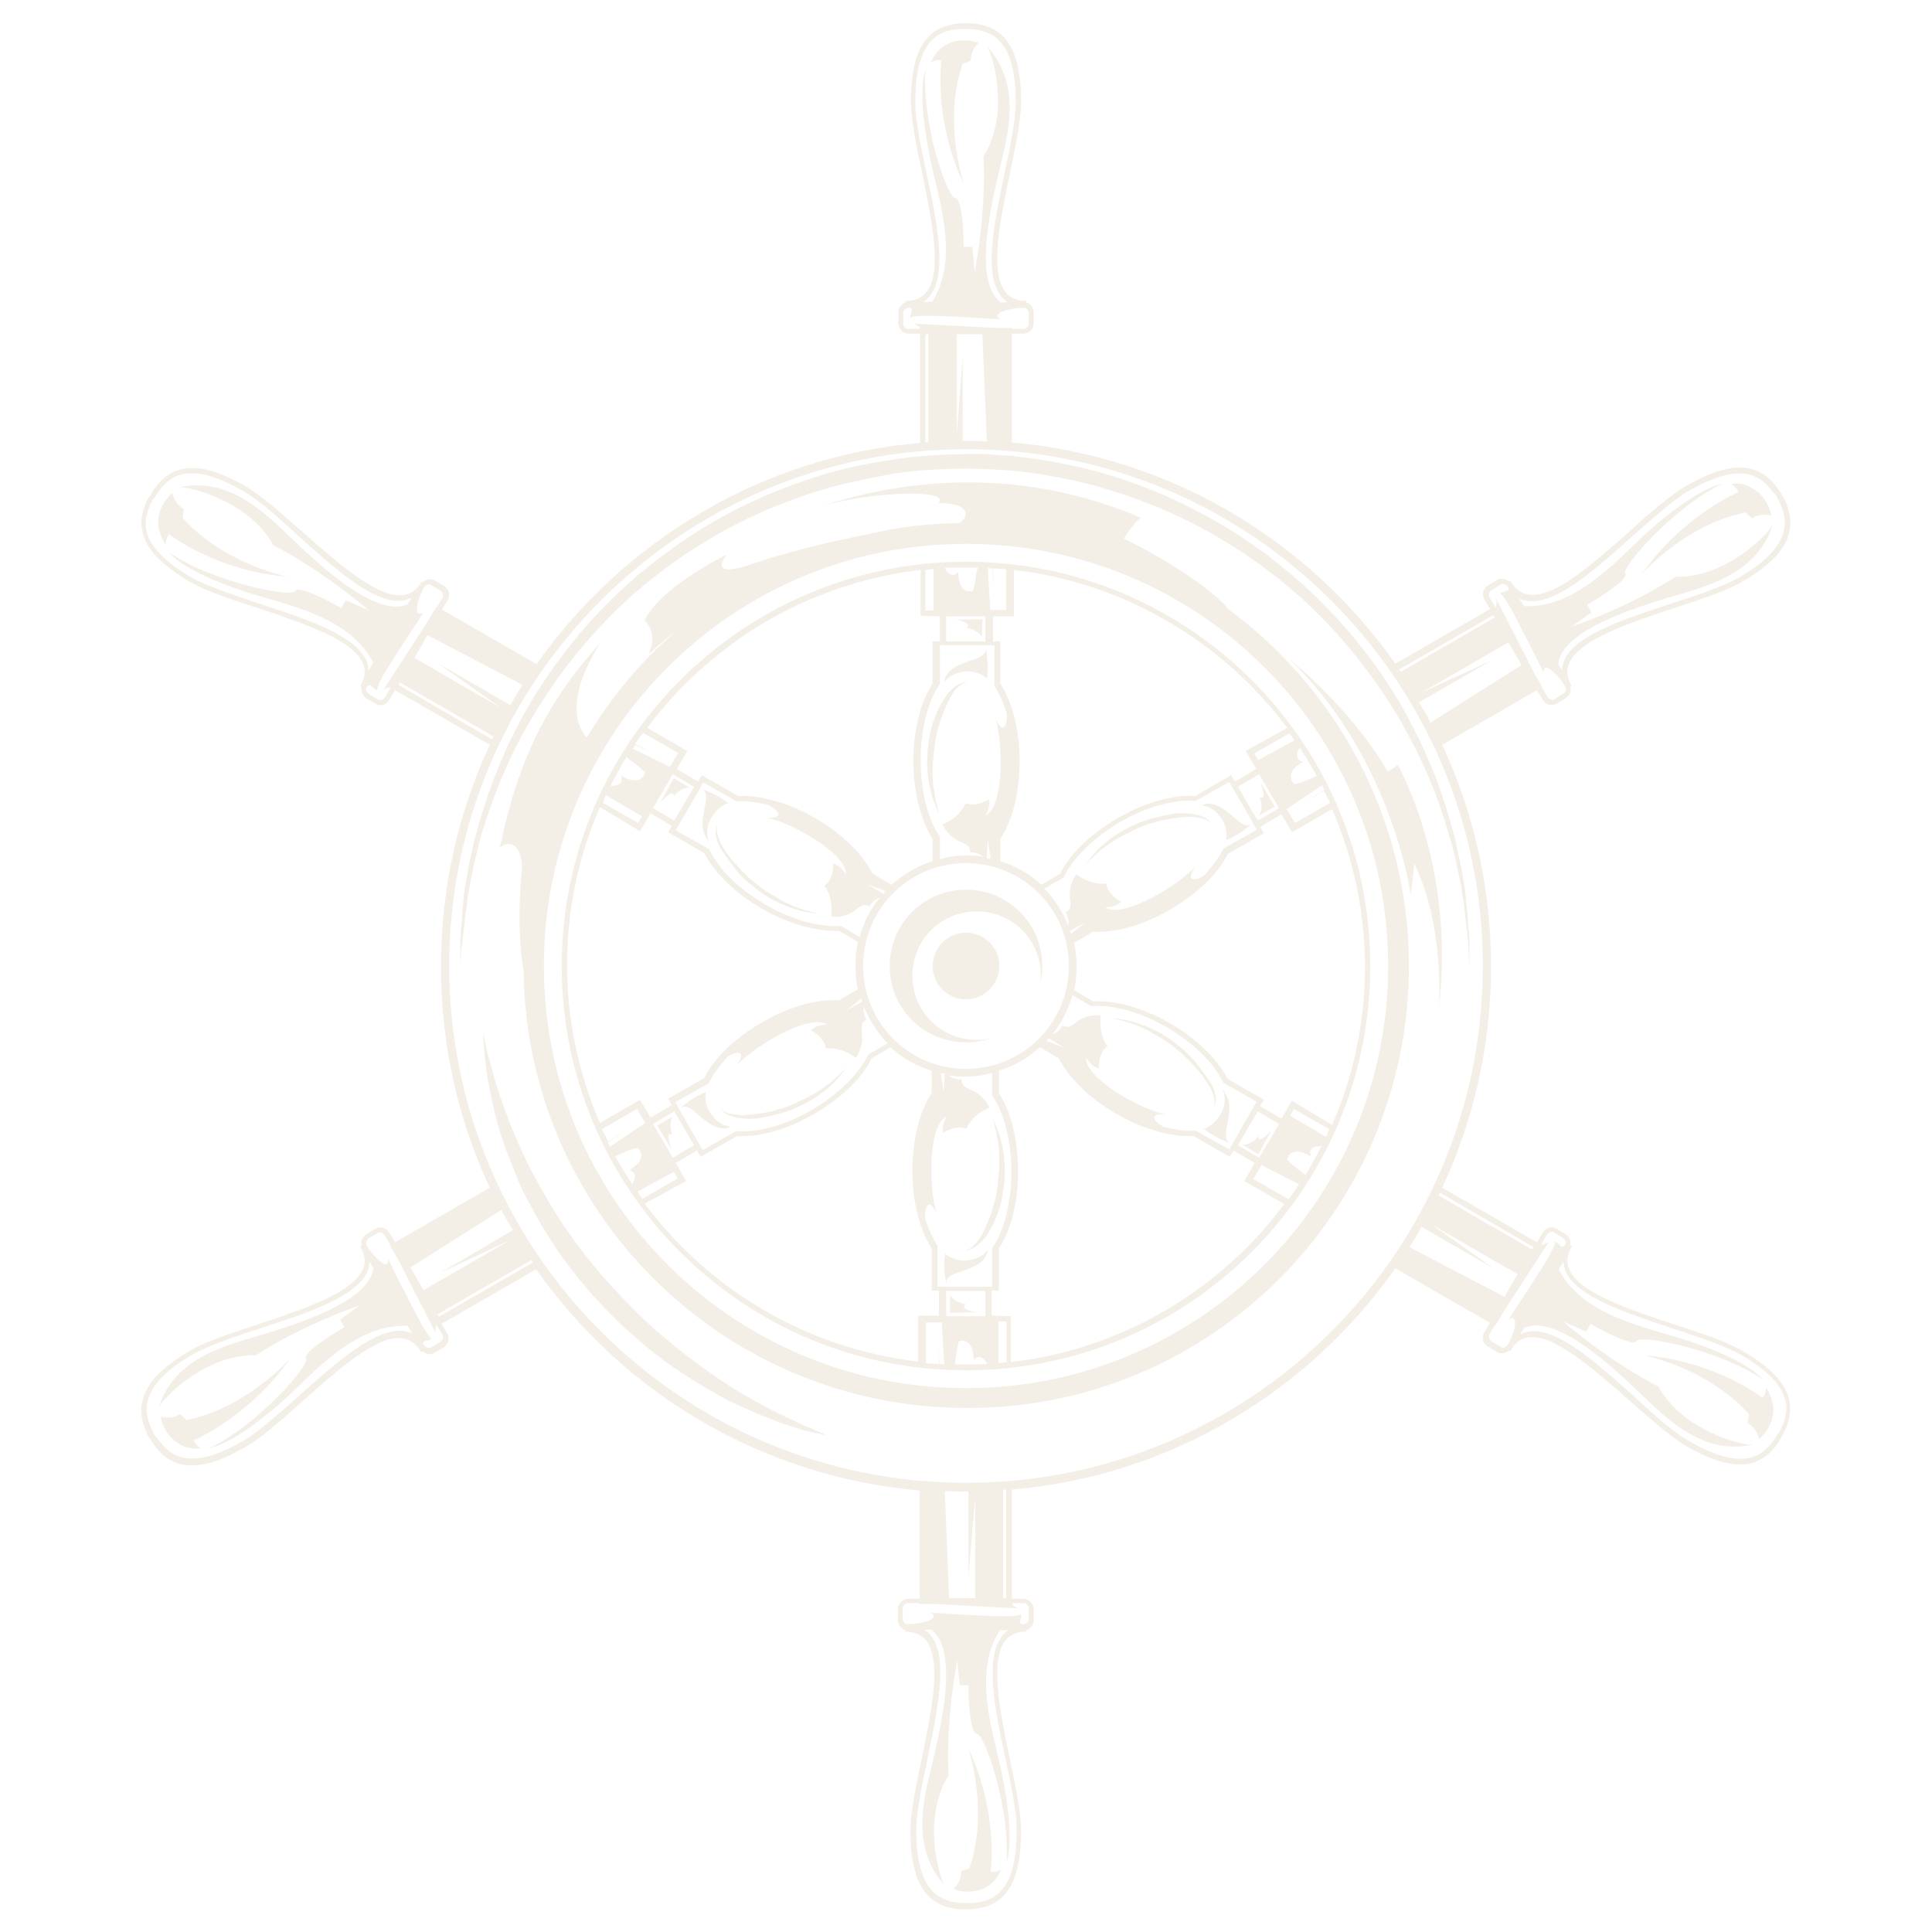 <?xml version="1.0" encoding="utf-8"?>
<!-- Generator: Adobe Illustrator 25.0.0, SVG Export Plug-In . SVG Version: 6.00 Build 0)  -->
<svg version="1.1" id="Layer_1" xmlns="http://www.w3.org/2000/svg" xmlns:xlink="http://www.w3.org/1999/xlink" x="0px" y="0px"
	 viewBox="0 0 400 400" style="enable-background:new 0 0 400 400;" xml:space="preserve">
<style type="text/css">
	.st0{opacity:0.1;}
	.st1{fill:#895003;}
</style>
<g class="st0">
	<g>
		<path class="st1" d="M192.7,12.9c0,0,1.2-0.7,2.2-0.4c0,0-1.7,12.4,4.7,25.7c0,0-0.2-0.4-0.4-1.3c-1-3.6-3.3-14,0.1-23.7l1.7-0.6
			c0,0-0.2-2,1.6-3.7c-1.1-0.5-4.7-1.2-7.4,0.8C194.2,10.4,193.4,11.4,192.7,12.9z"/>
		<path class="st1" d="M200,130c1.1,0,3.3,1.1,3.3,2.2l0.1-4l-5.8,0.1C197.6,128.1,201.8,129,200,130z"/>
		<path class="st1" d="M195.5,141.2c0.3-0.3,0.6-0.7,0.9-0.9c1.3-1,2.8-1.3,4.2-1.3c1.6,0.1,3,0.8,3.7,1.4c0.6-2.6-0.2-6-0.2-6
			c0,2.7-6.4,2-8.3,5.7c0,0.1-0.1,0.2-0.1,0.3C195.6,140.6,195.6,140.8,195.5,141.2z"/>
		<path class="st1" d="M196,143.9c-0.8,1.2-1.7,2.6-2.3,4.3c-0.7,1.7-1.2,3.5-1.4,5.3c-0.3,1.8-0.4,3.8-0.3,5.5
			c0.1,1.8,0.3,3.4,0.7,4.8c0.3,1.3,0.8,2.5,1.1,3.3c0.2,0.3,0.3,0.6,0.3,0.8c0,0,0,0.1,0.1,0.1c0.1,0.2,0.2,0.3,0.2,0.3
			s-0.2-0.4-0.3-1.3c-0.3-0.8-0.5-1.9-0.7-3.3c-0.3-1.3-0.3-2.9-0.3-4.7c0-0.8,0.1-1.8,0.2-2.7c0.1-0.9,0.2-1.8,0.3-2.7
			c0.2-0.9,0.3-1.8,0.6-2.7c0.3-0.8,0.4-1.8,0.8-2.5c0.6-1.6,1.2-3.1,1.9-4.3s1.5-2,2.2-2.4c0.3-0.3,0.6-0.3,0.8-0.4
			c0.2-0.1,0.3-0.1,0.3-0.1s-0.1,0-0.3,0s-0.6,0.1-0.9,0.3l0,0C197.7,141.9,196.8,142.8,196,143.9z"/>
		<path class="st1" d="M35,110.6c0,0,9.9,7.7,24.6,8.8c0,0-0.5-0.1-1.3-0.3c-3.6-0.9-13.7-4.2-20.5-11.9l0.3-1.8
			c0,0-1.8-0.8-2.4-3.3c-1,0.7-3.3,3.4-2.9,6.9c0.2,1.2,0.6,2.4,1.5,3.8C34.3,112.8,34.3,111.4,35,110.6z"/>
		<path class="st1" d="M142.9,163.2l-3.4-2.1l-2.8,5.1c0,0,2.8-3.3,2.8-1.3C139.9,164,141.9,162.7,142.9,163.2z"/>
		<path class="st1" d="M146.8,174.4c-0.2-0.4-0.3-0.8-0.3-1.3c-0.3-1.6,0.3-3.1,1.1-4.3c0.9-1.3,2.2-2.3,3.1-2.5
			c-1.9-1.8-5.3-2.9-5.3-2.9c2.3,1.3-1.4,6.5,0.8,10c0.1,0.1,0.1,0.2,0.2,0.2C146.4,174,146.6,174.3,146.8,174.4z"/>
		<path class="st1" d="M151.9,179.5c1.1,1.4,2.4,2.8,3.9,3.9c1.4,1.2,3,2.3,4.6,3.1c1.6,0.8,3.1,1.4,4.4,1.8
			c1.3,0.4,2.5,0.6,3.3,0.7c0.3,0.1,0.7,0.1,0.8,0.1h0.1c0.3,0,0.3,0,0.3,0s-0.4-0.1-1.3-0.3c-0.8-0.2-1.9-0.5-3.2-1
			c-1.3-0.5-2.8-1.2-4.2-2.1c-0.8-0.4-1.5-0.9-2.3-1.4c-0.8-0.5-1.5-1.1-2.2-1.7c-0.8-0.6-1.4-1.2-2-1.8c-0.7-0.7-1.3-1.3-1.8-1.9
			c-1.2-1.3-2.1-2.6-2.8-3.8c-0.7-1.2-1-2.3-1.1-3.1c0-0.4,0-0.8,0.1-0.9c0.1-0.3,0.1-0.3,0.1-0.3s-0.1,0.1-0.2,0.3
			c-0.1,0.2-0.2,0.5-0.2,0.9c0,0,0,0,0,0.1c-0.1,0.8,0.2,2,0.8,3.3C149.9,176.7,150.9,178.1,151.9,179.5z"/>
		<path class="st1" d="M41.6,299.9c0,0-1.2-0.7-1.5-1.7c0,0,11.5-4.8,20-17c0,0-0.3,0.3-0.9,1c-2.6,2.6-10.4,9.8-20.6,11.8l-1.3-1.2
			c0,0-1.7,1.2-4,0.5c0.1,1.3,1.3,4.6,4.5,6C38.7,299.8,40,300,41.6,299.9z"/>
		<path class="st1" d="M139,238c0,0-1.5-4.2,0.3-3c-0.6-0.9-0.8-3.3,0.3-4l-3.5,2L139,238z"/>
		<path class="st1" d="M151.3,233.3c-0.4-0.1-0.8-0.2-1.3-0.3c-1.5-0.6-2.5-1.8-3.2-3c-0.8-1.4-0.9-3-0.6-3.9
			c-2.5,0.8-5.2,3.2-5.2,3.2c2.3-1.3,4.9,4.5,9.1,4.3c0.1,0,0.2,0,0.3,0C150.7,233.4,151,233.4,151.3,233.3z"/>
		<path class="st1" d="M158.2,231.3c1.8-0.3,3.6-0.8,5.3-1.4c1.8-0.7,3.4-1.5,4.9-2.4c1.5-0.9,2.8-2,3.8-2.9c1-1,1.8-1.9,2.3-2.6
			c0.3-0.3,0.3-0.5,0.5-0.7c0,0,0-0.1,0.1-0.1c0.1-0.2,0.2-0.3,0.2-0.3s-0.3,0.3-0.8,0.9c-0.6,0.6-1.4,1.3-2.5,2.3
			c-1.1,0.8-2.4,1.8-3.9,2.6c-0.8,0.4-1.5,0.8-2.3,1.2c-0.8,0.4-1.7,0.8-2.5,1.1s-1.8,0.6-2.6,0.8c-0.8,0.3-1.8,0.5-2.6,0.6
			c-1.7,0.3-3.3,0.5-4.6,0.5c-1.3-0.1-2.5-0.3-3.2-0.6c-0.3-0.2-0.6-0.3-0.8-0.5c-0.2-0.2-0.3-0.3-0.3-0.3s0.1,0.1,0.2,0.3
			c0.2,0.2,0.3,0.4,0.8,0.7l0,0c0.7,0.5,1.8,0.9,3.3,1C154.8,231.7,156.5,231.7,158.2,231.3z"/>
		<path class="st1" d="M207.3,387.1c0,0-1.2,0.7-2.2,0.4c0,0,1.7-12.4-4.7-25.7c0,0,0.2,0.4,0.4,1.3c1,3.6,3.3,14-0.1,23.7l-1.7,0.6
			c0,0,0.2,2-1.6,3.7c1.1,0.5,4.7,1.2,7.4-0.8C205.8,389.6,206.6,388.6,207.3,387.1z"/>
		<path class="st1" d="M200,270c-1.1,0-3.3-1.1-3.3-2.2v4l5.8-0.1C202.4,271.9,198.2,271,200,270z"/>
		<path class="st1" d="M204.5,258.8c-0.3,0.3-0.6,0.7-0.9,0.9c-1.3,1-2.8,1.3-4.2,1.3c-1.6-0.1-3-0.8-3.7-1.4c-0.6,2.6,0.2,6,0.2,6
			c0-2.7,6.4-2,8.3-5.7c0-0.1,0.1-0.2,0.1-0.3C204.3,259.4,204.4,259.2,204.5,258.8z"/>
		<path class="st1" d="M204,256.2c0.8-1.2,1.7-2.6,2.3-4.3c0.7-1.7,1.2-3.5,1.4-5.3c0.3-1.8,0.4-3.8,0.3-5.5
			c-0.1-1.8-0.3-3.4-0.7-4.8c-0.3-1.3-0.8-2.5-1.1-3.3c-0.2-0.3-0.3-0.6-0.3-0.8c0,0,0-0.1-0.1-0.1c-0.1-0.2-0.2-0.3-0.2-0.3
			s0.2,0.4,0.3,1.3c0.3,0.8,0.5,1.9,0.7,3.3c0.3,1.3,0.3,2.9,0.3,4.7c0,0.8-0.1,1.8-0.2,2.7s-0.2,1.8-0.3,2.7
			c-0.2,0.9-0.3,1.8-0.6,2.7c-0.3,0.8-0.4,1.8-0.8,2.5c-0.6,1.6-1.2,3.1-1.9,4.3c-0.8,1.2-1.5,2-2.2,2.4c-0.3,0.3-0.6,0.3-0.8,0.4
			c-0.2,0.1-0.3,0.1-0.3,0.1s0.1,0,0.3,0c0.3,0,0.6-0.1,0.9-0.3l0,0C202.2,258.1,203.2,257.2,204,256.2z"/>
		<path class="st1" d="M360.6,279.6c-3.3-1.9-8.5-3.6-14-5.4c-9.4-3.1-19.9-6.6-21.8-11.6c-0.6-1.4-0.3-2.9,0.6-4.6l-0.3-0.2
			c0.2-0.9-0.2-1.8-1-2.3l-1.8-1.1c-1-0.6-2.3-0.3-2.9,0.8l-1.2,2l-19.6-11.3c6.5-14,10.1-29.4,10.1-45.8s-3.6-31.9-10.1-45.9
			l19.6-11.3l1.2,2c0.6,1,1.9,1.4,2.9,0.8l1.8-1.1c0.8-0.5,1.3-1.4,1-2.3l0.3-0.2c-0.9-1.7-1.2-3.2-0.6-4.6
			c1.9-5,12.5-8.5,21.8-11.6c5.5-1.8,10.7-3.5,14-5.4c9.4-5.4,12-10.8,8.7-17.4l0,0l-0.4-0.7l-0.1-0.1l-0.3-0.5l0,0
			c-4-6.3-10-6.6-19.4-1.2c-3.3,1.9-7.4,5.5-11.7,9.4c-7.4,6.5-15.6,14-21,13.1c-1.5-0.3-2.8-1.2-3.7-2.8l-0.3,0.1
			c-0.7-0.6-1.7-0.8-2.5-0.3l-1.8,1.1c-1,0.6-1.4,1.9-0.8,2.9l1.2,2l-19.6,11.3c-18-25.5-46.5-42.9-79.4-45.8V69.1h2.3
			c1.2,0,2.2-1,2.2-2.2v-2.2c0-1-0.7-1.8-1.5-2.1v-0.3c-1.9,0-3.3-0.6-4.3-1.8c-3.4-4.2-1.1-15,0.9-24.7c1.2-5.7,2.3-10.9,2.3-14.8
			c0-10.8-3.3-15.9-10.7-16.2l0,0h-0.8h-0.1h-0.6l0,0c-7.4,0.4-10.6,5.4-10.6,16.2c0,3.8,1.1,9.2,2.3,14.8c2,9.6,4.3,20.6,0.9,24.7
			c-1,1.2-2.4,1.8-4.3,1.8v0.3c-0.9,0.3-1.5,1.1-1.5,2.1v2.2c0,1.2,1,2.2,2.2,2.2h2.3v22.6c-32.8,2.8-61.4,20.3-79.4,45.8
			l-19.6-11.3l1.2-2c0.6-1,0.3-2.3-0.8-2.9l-1.8-1.1c-0.8-0.5-1.8-0.3-2.5,0.3l-0.3-0.1c-0.9,1.7-2.2,2.6-3.7,2.8
			c-5.3,0.8-13.6-6.6-21-13.1c-4.3-3.8-8.4-7.4-11.7-9.4c-9.4-5.4-15.4-5.1-19.4,1.2l0,0l-0.3,0.7l-0.1,0.1l-0.4,0.4l0,0
			c-3.4,6.6-0.7,11.9,8.7,17.4c3.3,1.9,8.5,3.6,14,5.4c9.4,3.1,19.9,6.6,21.8,11.6c0.6,1.4,0.3,2.9-0.6,4.6l0.3,0.2
			c-0.2,0.9,0.2,1.8,1,2.3l1.8,1.1c1,0.6,2.3,0.3,2.9-0.8l1.2-2l19.6,11.3c-6.5,14-10.1,29.5-10.1,45.9s3.6,31.9,10.1,45.8
			l-19.6,11.3l-1.2-2c-0.6-1-1.9-1.4-2.9-0.8l-1.8,1.1c-0.8,0.5-1.3,1.4-1,2.3l-0.3,0.2c0.9,1.7,1.2,3.2,0.6,4.6
			c-1.9,5-12.5,8.5-21.8,11.6c-5.5,1.8-10.7,3.5-14,5.4c-9.4,5.5-12.1,10.9-8.8,17.5l0,0l0.4,0.7l0.1,0.1l0.3,0.5l0,0
			c4,6.3,10,6.6,19.4,1.2c3.3-1.9,7.4-5.5,11.7-9.4c7.4-6.5,15.6-14,21-13.1c1.5,0.3,2.8,1.2,3.7,2.8l0.3-0.1
			c0.7,0.6,1.7,0.8,2.5,0.3l1.8-1.1c1-0.6,1.4-1.9,0.8-2.9l-1.2-2l19.6-11.3c18,25.5,46.5,42.9,79.4,45.8V331h-2.3
			c-1.2,0-2.2,1-2.2,2.2v2.2c0,1,0.7,1.8,1.5,2.1v0.3c1.9,0,3.3,0.6,4.3,1.8c3.4,4.2,1.1,15-0.9,24.7c-1.2,5.7-2.3,10.9-2.3,14.8
			c0,10.8,3.3,15.9,10.7,16.2l0,0h0.8h0.1h0.6l0,0c7.4-0.3,10.7-5.3,10.7-16.2c0-3.8-1.1-9.2-2.3-14.8c-2-9.6-4.3-20.6-0.9-24.7
			c1-1.2,2.4-1.8,4.3-1.8v-0.3c0.9-0.3,1.5-1.1,1.5-2.1v-2.2c0-1.2-1-2.2-2.2-2.2h-2.3v-22.6c32.8-2.8,61.4-20.3,79.4-45.8
			l19.6,11.3l-1.2,2c-0.6,1-0.3,2.3,0.8,2.9l1.8,1.1c0.8,0.5,1.8,0.3,2.5-0.3l0.3,0.1c0.9-1.7,2.2-2.6,3.7-2.8
			c5.3-0.8,13.6,6.6,21,13.1c4.3,3.8,8.4,7.4,11.7,9.4c9.4,5.4,15.4,5.1,19.4-1.2l0,0l0.3-0.7l0.1-0.1l0.3-0.5l0,0
			C372.6,290.3,370,285,360.6,279.6z M294.3,254l15.1,8.7l-13.2-9.3l18,10.4l-1.8,3.1l-0.9,1.6l-19.7-10.3c0.3-0.5,0.6-0.9,0.9-1.4
			c0.1-0.2,0.2-0.3,0.3-0.5c0.2-0.3,0.3-0.6,0.5-0.8C293.8,254.9,294.1,254.4,294.3,254z M317.5,258.2l-0.3,0.5l-19.4-11.2
			c0.1-0.2,0.2-0.3,0.3-0.6L317.5,258.2z M309.1,127.4l0.3,0.5l-19.4,11.2c-0.1-0.2-0.3-0.3-0.3-0.5L309.1,127.4z M294.3,143.4
			l18-10.4l1.8,3.1l0.9,1.6l-18.8,11.9c-0.3-0.5-0.5-1-0.8-1.5c-0.1-0.2-0.2-0.3-0.3-0.5c-0.2-0.3-0.3-0.6-0.5-0.8
			c-0.3-0.5-0.5-0.9-0.8-1.4l15.1-8.7L294.3,143.4z M367.9,102.9l0.1,0.2c0.9,1.8,1.7,3.6,1.5,5.7c-0.3,3.2-2.6,6.8-9.5,10.8
			c-3.3,1.8-8.4,3.6-13.8,5.3c-3.9,1.3-7.9,2.6-11.4,4c-5.5,2.3-9.9,4.8-11.1,8.2c-0.2,0.5-0.3,1.1-0.3,1.6v0.1l-0.8-1.3
			c0.8-7.3,17.1-12,23.6-14c6.6-2,17.3-4.4,20.7-14.5c0-0.1,0.1-0.3,0.1-0.3c-0.1,0.1-0.2,0.3-0.3,0.5c-1.8,2.5-10.1,10.5-19.8,10.2
			c0,0-8.1,5.6-21.6,10.4l4.2-3c0,0-0.6-1-0.9-1.6c0,0,8.9-5.1,7.9-6.5c-0.7-1.4,10-13.7,20-18.5c-4.1,0.8-11.2,5.8-18.3,12.7
			c-6.9,6.7-13.8,12.9-22.7,12.6l-0.8-1.3l-0.2-0.3c0.5,0.3,1.1,0.4,1.7,0.5c5.8,0.9,14-6.4,21.8-13.4c4.3-3.8,8.3-7.4,11.5-9.3
			c10.7-6.2,15-3.5,17.7,0.4C367.6,102.3,367.8,102.6,367.9,102.9L367.9,102.9z M314.7,129.6c2.3,4.3,4.6,9.1,4.9,9.7v-0.1
			c-0.1-2,1.9-0.6,3.7,1.8c0.3,0.3,0.5,0.7,0.7,1.1c0.1,0.2,0.1,0.3,0.2,0.5c0,0.4-0.2,0.8-0.5,1l-1.8,1.1c-0.5,0.3-1.2,0.1-1.5-0.4
			l-1.2-2l0.1-0.1l-1.7-2.9l-7.9-15.5c0.3,0.6,0.1,1.4,0,1.8l0,0l-0.1,0.1l-1.2-2c-0.3-0.5-0.1-1.2,0.4-1.5l1.8-1.1
			c0.4-0.3,0.8-0.2,1.3,0.1c0.1,0.1,0.3,0.2,0.3,0.3l0.1,0.1c0.3,1.1-1,0.6-1.7,1.3C311.2,123.1,313,126.1,314.7,129.6z M191.6,69.2
			h0.6v22.4c-0.2,0-0.4,0-0.6,0V69.2z M198.1,90V69.2h3.5h1.8l0.9,22.2c-0.6,0-1.2-0.1-1.7-0.1c-0.2,0-0.4,0-0.6,0c-0.3,0-0.7,0-1,0
			c-0.4,0-0.8,0-1.2,0c-0.2,0-0.3,0-0.5,0V73.9L198.1,90z M199.8,6L199.8,6h0.3c2,0,3.9,0.3,5.7,1.5c2.6,1.8,4.5,5.6,4.5,13.6
			c0,3.8-1.1,9-2.3,14.6c-0.8,4-1.7,8.1-2.2,11.9c-0.8,5.8-0.8,10.9,1.5,13.8c0.3,0.4,0.8,0.8,1.2,1.1c0,0,0,0,0.1,0.1h-1.4
			c-5.9-4.3-1.8-20.8-0.3-27.4c1.6-6.7,4.8-17.1-2.2-25.2c-0.1-0.1-0.2-0.2-0.3-0.3c0.1,0.1,0.2,0.3,0.3,0.5
			c1.3,2.8,4.1,14-1.1,22.2c0,0,0.8,9.9-1.8,23.9l-0.5-5.2c0,0-1.2,0-1.8,0c0,0,0-10.2-1.8-10.1c-1.6-0.2-6.9-15.5-6.1-26.6
			c-1.3,4-0.5,12.6,1.8,22.1c2.3,9.4,4.3,18.4-0.4,26h-1.5h-0.3c0.5-0.3,0.9-0.7,1.3-1.2c3.7-4.6,1.5-15.3-0.7-25.6
			c-1.2-5.6-2.3-10.9-2.3-14.6c0-12.4,4.5-14.8,9.2-15.1C199.2,6,199.5,6,199.8,6z M188.5,65.8c0.5-0.5,4-0.5,7.9-0.3
			c4.8,0.2,10.2,0.6,10.9,0.6h-0.1c-1.8-0.9,0.4-2,3.4-2.3c0.4,0,0.8-0.1,1.3-0.1c0.2,0,0.3,0.1,0.5,0.1c0.3,0.2,0.6,0.6,0.6,1V67
			c0,0.6-0.5,1.1-1.1,1.1h-2.3v-0.2h-3.3L189,67c0.7,0.1,1.3,0.7,1.5,0.9h-0.1v0.2h-2.3c-0.6,0-1.1-0.5-1.1-1.1v-2.2
			c0-0.4,0.3-0.8,0.7-1c0.2-0.1,0.3-0.1,0.4-0.1h0.2C189.4,63.9,188.3,64.9,188.5,65.8z M105.7,146l-15.1-8.7l13.2,9.3l-18-10.4
			l1.8-3.1l0.9-1.6l19.7,10.3c-0.3,0.5-0.6,0.9-0.9,1.4c-0.1,0.2-0.2,0.3-0.3,0.5c-0.2,0.3-0.3,0.6-0.5,0.8
			C106.2,145.1,105.9,145.6,105.7,146z M82.5,141.8l0.3-0.5l19.4,11.2c-0.1,0.2-0.2,0.3-0.3,0.6L82.5,141.8z M87.3,122.6
			c0.2-0.3,0.3-0.8,0.6-1.1c0.1-0.2,0.3-0.3,0.3-0.3c0.3-0.3,0.8-0.3,1.2,0l1.8,1.1c0.5,0.3,0.7,1,0.4,1.5l-1.2,2l-0.1-0.1l-1.7,2.9
			l-9.4,14.5c0.4-0.5,1.2-0.8,1.6-0.8l0,0l0.1,0.1l-1.2,2c-0.3,0.5-1,0.8-1.5,0.4l-1.8-1.1c-0.4-0.3-0.6-0.7-0.6-1.1
			c0-0.2,0.1-0.3,0.2-0.4l0.1-0.1c0.8-0.8,1,0.6,2,0.8c-0.2-0.7,1.5-3.7,3.6-6.9c2.6-4.1,5.6-8.5,5.9-9.1h-0.1
			C85.9,127.8,86,125.4,87.3,122.6z M32,103.1l0.1-0.2c1-1.7,2.3-3.3,4.1-4.2c2.8-1.3,7.1-1.1,14,2.9c3.3,1.8,7.3,5.4,11.5,9.3
			c3.1,2.8,6.2,5.5,9.2,7.9c4.7,3.6,9.1,6.1,12.6,5.5c0.6-0.1,1.1-0.3,1.6-0.5h0.1l-0.8,1.3c-6.7,3-19-8.8-23.9-13.5
			c-5-4.7-12.5-12.8-22.9-10.8c-0.1,0-0.3,0-0.3,0.1c0.2,0,0.3,0,0.6,0c3,0.3,14.1,3.5,18.7,12c0,0,8.9,4.3,19.8,13.5l-4.8-2.1
			c0,0-0.6,1-0.9,1.6c0,0-8.9-5.1-9.6-3.5c-0.9,1.3-16.9-1.8-26.1-8c2.8,3.2,10.7,6.8,20.1,9.4c9.3,2.7,18,5.5,22.2,13.4l-0.8,1.3
			l-0.2,0.3c0-0.6-0.2-1.1-0.3-1.7c-2.1-5.5-12.5-8.9-22.5-12.2c-5.4-1.8-10.5-3.5-13.8-5.3c-10.7-6.2-10.5-11.3-8.4-15.5
			c0.2-0.3,0.3-0.6,0.4-0.8L32,103.1z M90.9,272.6l-0.3-0.5l19.4-11.2c0.1,0.2,0.3,0.3,0.3,0.5L90.9,272.6z M105.7,256.7l-18,10.4
			l-1.8-3.1l-0.9-1.6l18.8-11.9c0.3,0.5,0.5,1,0.8,1.5c0.1,0.2,0.2,0.3,0.3,0.5c0.2,0.3,0.3,0.6,0.5,0.8c0.3,0.5,0.5,0.9,0.8,1.4
			l-15,8.8L105.7,256.7z M32,297.1l-0.1-0.2c-0.9-1.8-1.7-3.6-1.5-5.7c0.3-3.2,2.6-6.8,9.5-10.8c3.3-1.8,8.4-3.6,13.8-5.3
			c3.9-1.3,7.9-2.6,11.4-4c5.5-2.3,9.9-4.8,11.1-8.2c0.2-0.5,0.3-1.1,0.3-1.6v-0.1l0.8,1.3c-0.8,7.3-17.1,12-23.6,14
			c-6.6,2-17.3,4.4-20.7,14.5c0,0.1-0.1,0.3-0.1,0.3c0.1-0.1,0.2-0.3,0.3-0.5c1.8-2.5,10.1-10.5,19.8-10.2c0,0,8.1-5.6,21.6-10.4
			l-4.2,3c0,0,0.6,1,0.9,1.6c0,0-8.9,5.1-7.9,6.5c0.7,1.4-10,13.7-20,18.5c4.1-0.8,11.2-5.8,18.3-12.7c6.9-6.7,13.8-12.9,22.7-12.6
			l0.8,1.3l0.2,0.3c-0.5-0.3-1.1-0.4-1.7-0.5c-5.8-0.9-14,6.4-21.8,13.4c-4.3,3.8-8.3,7.4-11.5,9.3c-10.7,6.2-15,3.5-17.7-0.4
			C32.4,297.7,32.2,297.4,32,297.1L32,297.1z M85.3,270.4c-2.3-4.3-4.6-9.1-4.9-9.7v0.1c0.1,2-1.9,0.6-3.7-1.8
			c-0.3-0.3-0.5-0.7-0.7-1.1c-0.1-0.2-0.1-0.3-0.2-0.5c0-0.4,0.2-0.8,0.5-1l1.8-1.1c0.5-0.3,1.2-0.1,1.5,0.4l1.2,2l-0.1,0.1l1.7,2.9
			l7.9,15.5c-0.3-0.6-0.1-1.4,0-1.8l0,0l0.1-0.1l1.2,2c0.3,0.5,0.1,1.2-0.4,1.5l-1.8,1.1c-0.4,0.3-0.8,0.2-1.3-0.1
			c-0.1-0.1-0.3-0.2-0.3-0.3l-0.1-0.1c-0.3-1.1,1-0.6,1.7-1.3C88.8,276.9,87,273.9,85.3,270.4z M208.3,330.9h-0.6v-22.5
			c0.2,0,0.4,0,0.6,0V330.9z M201.9,310.1v20.8h-3.6h-1.8l-0.9-22.2c0.6,0,1.2,0.1,1.7,0.1c0.2,0,0.4,0,0.6,0c0.3,0,0.7,0,1,0
			s0.8,0,1.1,0c0.2,0,0.3,0,0.5,0v17.5L201.9,310.1z M200.2,394L200.2,394h-0.3c-2,0-3.9-0.3-5.7-1.5c-2.6-1.8-4.5-5.6-4.5-13.6
			c0-3.8,1.1-9,2.3-14.6c0.8-4,1.7-8.1,2.2-11.9c0.8-5.8,0.8-10.9-1.5-13.8c-0.3-0.4-0.8-0.8-1.2-1.1c0,0,0,0-0.1-0.1h1.4
			c5.9,4.3,1.8,20.8,0.3,27.4c-1.6,6.7-4.8,17.1,2.2,25.2c0.1,0.1,0.2,0.2,0.3,0.3c-0.1-0.1-0.2-0.3-0.3-0.5
			c-1.3-2.8-4.1-14,1.1-22.2c0,0-0.8-9.9,1.8-23.9l0.5,5.2c0,0,1.2,0,1.8,0c0,0,0,10.2,1.8,10.1c1.6,0.2,6.9,15.5,6.1,26.6
			c1.3-4,0.5-12.6-1.8-22.1c-2.3-9.4-4.3-18.4,0.4-26h1.5h0.3c-0.5,0.3-0.9,0.7-1.3,1.2c-3.7,4.6-1.5,15.3,0.7,25.6
			c1.2,5.6,2.3,10.9,2.3,14.6c0,12.4-4.5,14.8-9.2,15.1C200.7,394,200.5,394,200.2,394z M211.4,334.2c-0.5,0.5-4,0.5-7.9,0.3
			c-4.8-0.2-10.2-0.6-10.9-0.6h0.1c1.8,0.9-0.4,2-3.4,2.3c-0.4,0-0.8,0.1-1.3,0.1c-0.2,0-0.3-0.1-0.5-0.1c-0.3-0.2-0.6-0.6-0.6-1
			V333c0-0.6,0.5-1.1,1.1-1.1h2.3v0.2h3.3L211,333c-0.7-0.1-1.3-0.7-1.5-0.9h0.1v-0.2h2.3c0.6,0,1.1,0.5,1.1,1.1v2.2
			c0,0.4-0.3,0.8-0.7,1c-0.2,0.1-0.3,0.1-0.4,0.1h-0.2C210.6,336.1,211.7,335.1,211.4,334.2z M200,307c-59,0-107-48-107-107
			c0-59.1,48-107,107-107c59.1,0,107,48,107,107C307,259.1,259.1,307,200,307z M312.7,277.4c-0.2,0.3-0.3,0.8-0.6,1.1
			c-0.1,0.2-0.3,0.3-0.3,0.3c-0.3,0.3-0.8,0.3-1.2,0l-1.8-1.1c-0.5-0.3-0.7-1-0.4-1.5l1.2-2l0.1,0.1l1.7-2.9l9.4-14.5
			c-0.4,0.5-1.2,0.8-1.6,0.8l0,0l-0.1-0.1l1.2-2c0.3-0.5,1-0.8,1.5-0.4l1.8,1.1c0.4,0.3,0.6,0.7,0.6,1.1c0,0.2-0.1,0.3-0.2,0.4
			l-0.1,0.1c-0.8,0.8-1-0.6-2-0.8c0.2,0.7-1.5,3.7-3.6,6.9c-2.6,4.1-5.6,8.5-5.9,9.1h0.1C314.1,272.2,314,274.6,312.7,277.4z
			 M368,296.9l-0.1,0.2c-1,1.7-2.3,3.3-4.1,4.2c-2.8,1.3-7.1,1.1-14-2.9c-3.3-1.8-7.3-5.4-11.5-9.3c-3.1-2.8-6.2-5.5-9.2-7.9
			c-4.7-3.6-9.1-6.1-12.6-5.5c-0.6,0.1-1.1,0.3-1.6,0.5h-0.1l0.8-1.3c6.7-3,19,8.8,23.9,13.5c5,4.7,12.5,12.8,22.9,10.8
			c0.1,0,0.3,0,0.3-0.1c-0.2,0-0.3,0-0.6,0c-3-0.3-14.1-3.5-18.7-12c0,0-8.9-4.3-19.8-13.5l4.8,2.1c0,0,0.6-1,0.9-1.6
			c0,0,8.9,5.1,9.6,3.5c0.9-1.3,16.9,1.8,26.1,8c-2.8-3.2-10.7-6.8-20.1-9.4c-9.3-2.7-18-5.5-22.2-13.4l0.8-1.3l0.2-0.3
			c0,0.6,0.2,1.1,0.3,1.7c2.1,5.5,12.5,8.9,22.5,12.2c5.4,1.8,10.5,3.5,13.8,5.3c10.7,6.2,10.5,11.3,8.4,15.5
			c-0.2,0.3-0.3,0.6-0.4,0.8L368,296.9z"/>
		<path class="st1" d="M364.9,289.4c0,0-9.9-7.7-24.6-8.8c0,0,0.5,0.1,1.3,0.3c3.6,0.9,13.7,4.2,20.5,11.9l-0.3,1.8
			c0,0,1.8,0.8,2.4,3.3c1-0.7,3.3-3.4,2.9-6.9c-0.2-1.2-0.6-2.4-1.5-3.8C365.7,287.2,365.7,288.6,364.9,289.4z"/>
		<path class="st1" d="M257.1,236.9l3.4,2.1l2.8-5.1c0,0-2.8,3.3-2.8,1.3C260.1,236,258.1,237.4,257.1,236.9z"/>
		<path class="st1" d="M253.2,225.6c0.2,0.4,0.3,0.8,0.3,1.3c0.3,1.6-0.3,3.1-1.1,4.3c-0.9,1.3-2.2,2.3-3.1,2.5
			c1.9,1.8,5.3,2.9,5.3,2.9c-2.3-1.3,1.4-6.5-0.8-10c-0.1-0.1-0.1-0.2-0.2-0.2C253.6,226,253.4,225.7,253.2,225.6z"/>
		<path class="st1" d="M248,220.5c-1.1-1.4-2.4-2.8-3.9-3.9c-1.4-1.2-3-2.3-4.6-3.1c-1.6-0.8-3.1-1.4-4.4-1.8
			c-1.3-0.4-2.5-0.6-3.3-0.7c-0.3-0.1-0.7-0.1-0.8-0.1h-0.1c-0.3,0-0.3,0-0.3,0s0.4,0.1,1.3,0.3c0.8,0.2,1.9,0.5,3.2,1
			c1.3,0.5,2.8,1.2,4.2,2.1c0.8,0.4,1.5,0.9,2.3,1.4s1.5,1.1,2.2,1.7c0.8,0.6,1.4,1.2,2,1.8c0.7,0.7,1.3,1.3,1.8,1.9
			c1.2,1.3,2.1,2.6,2.8,3.8s1,2.3,1.1,3.1c0,0.4,0,0.8-0.1,0.9c-0.1,0.3-0.1,0.3-0.1,0.3s0.1-0.1,0.2-0.3c0.1-0.2,0.2-0.5,0.2-0.9
			c0,0,0,0,0-0.1c0.1-0.8-0.2-2-0.8-3.3C250,223.3,249.1,221.9,248,220.5z"/>
		<path class="st1" d="M358.4,100.2c0,0,1.2,0.7,1.5,1.7c0,0-11.5,4.8-20,17c0,0,0.3-0.3,0.9-1c2.6-2.6,10.4-9.8,20.6-11.8l1.3,1.2
			c0,0,1.7-1.2,4-0.5c-0.1-1.3-1.3-4.6-4.5-6C361.3,100.2,360,100,358.4,100.2z"/>
		<path class="st1" d="M261,162c0,0,1.5,4.2-0.3,3c0.6,0.9,0.8,3.3-0.3,4l3.5-2L261,162z"/>
		<path class="st1" d="M248.7,166.7c0.4,0.1,0.8,0.2,1.3,0.3c1.5,0.6,2.5,1.8,3.2,3c0.8,1.4,0.9,3,0.6,3.9c2.5-0.8,5.2-3.2,5.2-3.2
			c-2.3,1.3-4.9-4.5-9.1-4.3c-0.1,0-0.2,0-0.3,0C249.3,166.6,249,166.6,248.7,166.7z"/>
		<path class="st1" d="M241.8,168.7c-1.8,0.3-3.6,0.8-5.3,1.4s-3.4,1.5-4.9,2.4c-1.5,0.9-2.8,2-3.8,2.9c-1,1-1.8,1.9-2.3,2.6
			c-0.3,0.3-0.3,0.5-0.5,0.7c0,0,0,0.1-0.1,0.1c-0.1,0.2-0.2,0.3-0.2,0.3s0.3-0.3,0.8-0.9c0.6-0.6,1.4-1.3,2.5-2.3
			c1.1-0.8,2.4-1.8,3.9-2.6c0.8-0.4,1.5-0.8,2.3-1.2c0.8-0.4,1.7-0.8,2.5-1.1c0.8-0.3,1.8-0.6,2.6-0.8c0.8-0.3,1.8-0.5,2.6-0.6
			c1.7-0.3,3.3-0.5,4.6-0.5c1.3,0.1,2.5,0.3,3.2,0.6c0.3,0.2,0.6,0.3,0.8,0.5c0.2,0.2,0.3,0.3,0.3,0.3s-0.1-0.1-0.2-0.3
			c-0.2-0.2-0.3-0.4-0.8-0.7l0,0c-0.7-0.5-1.8-0.9-3.3-1C245.2,168.3,243.5,168.3,241.8,168.7z"/>
		<path class="st1" d="M283.7,200c0-46.2-37.5-83.7-83.7-83.7s-83.7,37.5-83.7,83.7s37.4,83.7,83.7,83.7
			C246.2,283.7,283.7,246.2,283.7,200z M197.7,282.5c0.1-0.6,0.1-1.1,0.2-1.5c0.3-2,0.5-3.3,0.8-3.4c1.3-0.2,2.8,0.3,2.9,4
			c1.3-1.6,2.5,0.2,2.8,0.8c-1.4,0.1-2.8,0.1-4.2,0.1c-0.2,0-0.3,0-0.4,0C199.2,282.5,198.5,282.5,197.7,282.5z M194.3,277.6
			c0,0.8,0.1,2.6,0.2,4.8c-0.1,0-0.2,0-0.3,0c-0.5,0-1-0.1-1.5-0.1c-0.2,0-0.3,0-0.4,0s-0.4,0-0.6-0.1v-8.4h3.3v0.3l0.5,8.4
			c-0.3,0-0.7-0.1-1.1-0.1L194.3,277.6v-0.7C194.2,276.9,194.3,277.1,194.3,277.6z M130,233.8c-0.8,0.5-2.2,1.3-4.1,2.5
			c0-0.1-0.1-0.2-0.1-0.2c-0.3-0.5-0.4-0.9-0.7-1.4c-0.1-0.1-0.1-0.3-0.2-0.3c-0.1-0.2-0.2-0.4-0.3-0.6l7.3-4.2l1.7,2.9l-0.3,0.2
			l-7,4.7c-0.2-0.3-0.3-0.6-0.5-0.9L130,233.8l0.5-0.3C130.6,233.5,130.3,233.6,130,233.8z M135.7,156.3c-0.8-0.4-2.3-1.3-4.2-2.3
			c0-0.1,0.1-0.1,0.1-0.2c0.3-0.4,0.6-0.8,0.9-1.3c0.1-0.1,0.2-0.3,0.3-0.3c0.1-0.2,0.3-0.3,0.3-0.5l7.3,4.2l-1.7,2.9l-0.3-0.2
			L131,155c0.2-0.3,0.4-0.6,0.6-0.8L135.7,156.3l0.6,0.3C136.2,156.6,136.1,156.5,135.7,156.3z M205.7,122.5c0-0.8-0.1-2.6-0.2-4.8
			c0.1,0,0.2,0,0.3,0c0.5,0,1,0.1,1.5,0.1c0.2,0,0.3,0,0.4,0s0.4,0,0.6,0.1v8.4h-3.3V126l-0.5-8.4c0.3,0,0.7,0.1,1.1,0.1
			L205.7,122.5v0.7C205.8,123.1,205.7,122.9,205.7,122.5z M270,166.2c0.8-0.5,2.2-1.3,4.1-2.5c0,0.1,0.1,0.2,0.1,0.2
			c0.3,0.5,0.4,0.9,0.7,1.4c0.1,0.1,0.1,0.3,0.2,0.3c0.1,0.2,0.2,0.4,0.3,0.6l-7.3,4.2l-1.7-2.9l0.3-0.2l7-4.7
			c0.2,0.3,0.3,0.6,0.5,0.9L270,166.2l-0.5,0.3C269.4,166.5,269.7,166.4,270,166.2z M264.2,243.7c0.8,0.4,2.3,1.3,4.2,2.3
			c0,0.1-0.1,0.1-0.1,0.2c-0.3,0.4-0.6,0.8-0.9,1.3c-0.1,0.1-0.2,0.3-0.3,0.3c-0.1,0.2-0.3,0.3-0.3,0.5l-7.3-4.2l1.7-2.9l0.3,0.2
			l7.5,3.8c-0.2,0.3-0.4,0.6-0.6,0.8L264.2,243.7l-0.6-0.3C263.7,243.5,263.9,243.5,264.2,243.7z M194.2,258.1c-1.1-1.7-2-3.7-2.7-6
			c0-2.3,0.8-4.3,2.4-0.9c-0.3-1-0.5-2.1-0.7-3.3c-0.9-6.4-0.3-15.5,2.8-16.7c-0.5,0.6-1.1,2.4-0.7,3.3c0,0,2.5-1.7,4.8-0.8
			c0,0,0.9-2.8,4.8-4.4c-2.6-4.8-5.8-3-5.8-5.8c0,0-1.4,0.2-2.8-0.9c1.1,0.2,2.3,0.3,3.4,0.3c1.3,0,2.6-0.1,3.8-0.3
			c0.3-0.1,0.5-0.1,0.8-0.2c0.3-0.1,0.8-0.2,1.1-0.3v4.6l0.1,0.2c2.5,3.8,3.9,9.5,3.9,15.7c0,6.2-1.4,11.9-3.9,15.7l-0.1,0.2v7.9
			h-5.5h-5.8v-7.9V258.1z M135.2,232.7l4.4-2.6l4.1,7l-4.4,2.6L135.2,232.7z M155.3,218.1c5.2-4,13.3-8,15.9-5.9
			c-0.8-0.2-2.6,0.3-3.3,1.1c0,0,2.7,1.3,3.1,3.8c0,0,2.8-0.6,6.2,1.9c2.9-4.7-0.3-6.5,2.2-7.9c0,0-0.8-1.1-0.6-2.8
			c0.9,2.3,2.2,4.4,3.7,6.3c0.2,0.2,0.3,0.4,0.5,0.6c0.3,0.3,0.5,0.6,0.8,0.8l-4,2.3l-0.1,0.2c-2,4-6.3,8.2-11.6,11.3
			c-5.3,3.1-11,4.7-15.5,4.4h-0.2l-6.9,3.9l-2.8-4.8l-2.9-5.1l6.9-3.9l0.1-0.2c0.9-1.8,2.3-3.6,3.8-5.3c1.9-1.2,4.1-1.5,2,1.7
			C153.4,219.6,154.3,218.9,155.3,218.1z M178.5,207.4l-3.3,1.8l3.1-2.4C178.4,206.9,178.4,207.2,178.5,207.4z M178.7,200
			c0-11.8,9.5-21.3,21.3-21.3c11.8,0,21.3,9.5,21.3,21.3c0,11.8-9.5,21.3-21.3,21.3C188.2,221.3,178.7,211.8,178.7,200z
			 M139.3,160.3l4.4,2.6l-4.1,7l-4.4-2.6L139.3,160.3z M162,170.3c6,2.4,13.6,7.5,13.1,10.8c-0.3-0.8-1.5-2.1-2.6-2.3
			c0,0,0.3,3-1.8,4.6c0,0,1.9,2.2,1.4,6.4c5.5,0.3,5.5-3.5,7.9-2.1c0,0,0.6-1.3,2.2-1.9c-1.5,1.8-2.8,4-3.6,6.3
			c-0.1,0.3-0.2,0.5-0.3,0.8c-0.1,0.3-0.3,0.8-0.3,1.1l-3.9-2.3H174c-4.5,0.3-10.2-1.3-15.5-4.4c-5.3-3.1-9.6-7.2-11.6-11.3
			l-0.1-0.2l-6.9-3.9l2.8-4.8l2.9-5.1l6.9,3.9h0.2c2-0.1,4.2,0.2,6.5,0.8c2,1.1,3.3,2.8-0.4,2.6C159.6,169.5,160.8,169.8,162,170.3z
			 M182.9,185.1l-3.2-2l3.7,1.4C183.2,184.7,183,184.9,182.9,185.1z M195.9,127.6h8.1v5.2h-8.1V127.6z M205.8,141.9
			c1.1,1.7,2,3.7,2.7,6c0,2.3-0.8,4.3-2.4,0.9c0.3,1,0.5,2.1,0.7,3.3c0.9,6.4,0.3,15.5-2.8,16.7c0.5-0.6,1.1-2.4,0.7-3.3
			c0,0-2.5,1.7-4.8,0.8c0,0-0.9,2.8-4.8,4.4c2.6,4.8,5.8,3,5.8,5.8c0,0,1.4-0.2,2.8,0.9c-1.1-0.2-2.3-0.3-3.4-0.3
			c-1.3,0-2.6,0.1-3.8,0.3c-0.3,0.1-0.5,0.1-0.8,0.2c-0.3,0.1-0.8,0.2-1.1,0.3v-4.6l-0.1-0.2c-2.5-3.8-3.9-9.5-3.9-15.7
			s1.4-11.9,3.9-15.7l0.1-0.2v-7.9h5.5h5.8v7.9V141.9z M204.3,177.7l0.2-3.8l0.6,3.8C204.8,177.8,204.6,177.8,204.3,177.7z
			 M264.8,167.3l-4.4,2.6l-4.1-7l4.4-2.6L264.8,167.3z M244.7,181.9c-5.2,4-13.3,8-15.9,5.9c0.8,0.2,2.6-0.3,3.3-1.1
			c0,0-2.7-1.3-3.1-3.8c0,0-2.8,0.6-6.2-1.9c-2.9,4.7,0.3,6.5-2.2,7.9c0,0,0.8,1.1,0.6,2.8c-0.9-2.3-2.2-4.4-3.7-6.3
			c-0.2-0.2-0.3-0.4-0.5-0.6c-0.3-0.3-0.5-0.6-0.8-0.8l4-2.3l0.1-0.2c2-4.1,6.3-8.2,11.6-11.3c5.3-3.1,11-4.7,15.5-4.4h0.2l6.9-3.9
			l2.8,4.8l2.9,5.1l-6.9,3.9l-0.1,0.2c-0.9,1.8-2.3,3.6-3.8,5.3c-1.9,1.2-4.1,1.5-2-1.7C246.6,180.4,245.7,181.1,244.7,181.9z
			 M221.5,192.7l3.3-1.8l-3,2.4C221.6,193.1,221.6,192.8,221.5,192.7z M260.7,239.7l-4.4-2.6l4.1-7l4.4,2.6L260.7,239.7z M238,229.7
			c-6-2.4-13.6-7.5-13.1-10.8c0.3,0.8,1.5,2.1,2.6,2.3c0,0-0.3-3,1.8-4.6c0,0-1.9-2.2-1.4-6.4c-5.5-0.3-5.5,3.5-7.9,2.1
			c0,0-0.6,1.3-2.2,1.9c1.5-1.8,2.8-4,3.6-6.3c0.1-0.3,0.2-0.5,0.3-0.8c0.1-0.3,0.3-0.8,0.3-1.1l3.9,2.3h0.2
			c4.5-0.3,10.2,1.3,15.5,4.4c5.3,3.1,9.6,7.2,11.6,11.3l0.1,0.2l6.9,3.9l-2.8,4.8l-2.9,5.1l-6.9-3.9h-0.2c-2,0.1-4.2-0.2-6.5-0.8
			c-2-1.1-3.3-2.8,0.4-2.6C240.4,230.5,239.2,230.2,238,229.7z M217.1,214.9l3.2,2l-3.7-1.4C216.8,215.3,217,215.1,217.1,214.9z
			 M195.6,222.3l-0.2,3.8l-0.6-3.8C195.1,222.2,195.4,222.2,195.6,222.3z M195.9,267.3h8.1v5.2h-8.1V267.3z M205.3,272.4v-5.2h1.5
			v-8.7c2.6-3.9,4-9.9,4-16.1c0-6.4-1.5-12.2-4-16.1v-4.6c3.2-1,6.1-2.7,8.5-4.9l3.9,2.3c2.2,4.2,6.5,8.4,11.9,11.5
			c5.5,3.2,11.3,4.8,16,4.6l7.5,4.3l0.8-1.3l4.4,2.6l-2.2,3.7l8.3,4.8c-13.2,17.7-33.4,30-56.6,32.7v-9.5L205.3,272.4L205.3,272.4z
			 M269,242.3c-1.6-1.3-2.7-2.2-2.5-2.4c0.5-1.3,1.7-2.3,4.9-0.5c-0.7-2,1.3-2.1,2.2-2.1c-0.7,1.3-1.3,2.5-2,3.7
			c-0.4,0.8-0.9,1.5-1.3,2.3C269.8,242.9,269.4,242.5,269,242.3z M267.6,231.3l-0.5-0.3l0.8-1.4l7.3,4.2c-0.1,0.3-0.3,0.5-0.3,0.8
			c-0.1,0.3-0.3,0.5-0.3,0.8L267.6,231.3z M267.5,227.9l-2.2,3.7l-4.4-2.6l0.8-1.3l-7.5-4.3c-2.2-4.2-6.5-8.4-11.9-11.5
			c-5.5-3.2-11.3-4.8-16-4.6l-3.9-2.3c0.3-1.6,0.5-3.3,0.5-4.9s-0.2-3.3-0.5-4.9l3.9-2.3c4.7,0.3,10.5-1.4,16-4.6
			c5.5-3.2,9.9-7.4,11.9-11.5l7.5-4.3l-0.8-1.3l4.4-2.6l2.2,3.7l8.3-4.8c4.3,10,6.8,21.1,6.8,32.7c0,11.6-2.4,22.6-6.8,32.7
			L267.5,227.9z M271.1,161.3c-1.8,0.8-3.2,1.2-3.3,0.9c-0.8-1.1-1.2-2.6,2-4.5c-2-0.4-1.1-2.3-0.7-2.9c0.8,1.2,1.5,2.3,2.2,3.5
			c0.4,0.8,0.9,1.5,1.3,2.3C272,160.9,271.6,161.2,271.1,161.3z M261,157.1l-0.5,0.3l-0.8-1.4l7.3-4.2c0.2,0.3,0.3,0.4,0.5,0.7
			c0.2,0.3,0.3,0.5,0.5,0.8L261,157.1z M257.9,155.5l2.2,3.7l-4.4,2.6l-0.8-1.3l-7.5,4.3c-4.7-0.3-10.5,1.4-16,4.6
			c-5.5,3.2-9.9,7.4-11.9,11.5l-3.9,2.3c-2.4-2.3-5.3-3.9-8.5-4.9v-4.6c2.6-3.9,4-9.9,4-16.1c0-6.4-1.5-12.2-4-16.1v-8.7h-1.5v-5.2
			h4.3V118c23.1,2.7,43.4,15,56.6,32.7L257.9,155.5z M202.1,119c-0.3,2-0.5,3.3-0.8,3.4c-1.3,0.2-2.8-0.3-2.9-4
			c-1.3,1.6-2.5-0.2-2.8-0.8c1.4-0.1,2.8-0.1,4.2-0.1c0.2,0,0.3,0,0.4,0c0.8,0,1.5,0,2.3,0C202.2,118.1,202.2,118.6,202.1,119z
			 M193.3,125.8v0.6h-1.7V118c0.3,0,0.5-0.1,0.8-0.1c0.3,0,0.6-0.1,0.9-0.1V125.8z M194.6,127.6v5.2h-1.5v8.7c-2.6,3.9-4,9.9-4,16.1
			s1.5,12.2,4,16.1v4.6c-3.2,1-6.1,2.7-8.5,4.9l-3.9-2.3c-2.2-4.2-6.5-8.4-11.9-11.5c-5.5-3.2-11.3-4.8-16-4.6l-7.5-4.3l-0.8,1.3
			l-4.4-2.6l2.2-3.7l-8.3-4.8c13.2-17.7,33.4-30,56.6-32.7v9.5L194.6,127.6L194.6,127.6z M131,157.7c1.6,1.3,2.7,2.2,2.5,2.4
			c-0.5,1.3-1.7,2.3-4.9,0.5c0.7,2-1.3,2.1-2.2,2.1c0.7-1.3,1.3-2.5,2-3.7c0.4-0.8,0.9-1.5,1.3-2.3
			C130.1,157.1,130.6,157.5,131,157.7z M132.4,168.7l0.5,0.3l-0.8,1.4l-7.3-4.2c0.1-0.3,0.3-0.5,0.3-0.8c0.1-0.3,0.3-0.5,0.3-0.8
			L132.4,168.7z M132.5,172.1l2.2-3.7l4.4,2.6l-0.8,1.3l7.5,4.3c2.2,4.2,6.5,8.4,11.9,11.5c5.5,3.2,11.3,4.8,16,4.6l3.9,2.3
			c-0.3,1.6-0.5,3.3-0.5,4.9c0,1.7,0.2,3.3,0.5,4.9l-3.9,2.3c-4.7-0.3-10.5,1.4-16,4.6c-5.5,3.2-9.9,7.4-11.9,11.5l-7.5,4.3l0.8,1.3
			l-4.4,2.6l-2.2-3.7l-8.3,4.8c-4.3-10-6.8-21.1-6.8-32.7c0-11.6,2.4-22.6,6.8-32.7L132.5,172.1z M128.9,238.7
			c1.8-0.8,3.2-1.2,3.3-0.9c0.8,1.1,1.2,2.6-2,4.5c2,0.4,1.1,2.2,0.7,2.9c-0.8-1.2-1.5-2.3-2.2-3.5c-0.4-0.8-0.9-1.5-1.3-2.3
			C128,239.1,128.4,238.9,128.9,238.7z M139,242.9l0.5-0.3l0.8,1.4l-7.3,4.2c-0.2-0.3-0.3-0.4-0.5-0.7c-0.2-0.3-0.3-0.5-0.5-0.8
			L139,242.9z M142.1,244.5l-2.2-3.7l4.4-2.6l0.8,1.3l7.5-4.3c4.7,0.3,10.5-1.4,16-4.6c5.5-3.2,9.9-7.4,11.9-11.5l3.9-2.3
			c2.4,2.3,5.3,3.9,8.5,4.9v4.6c-2.6,3.9-4,9.9-4,16.1c0,6.4,1.5,12.2,4,16.1v8.7h1.5v5.2h-4.3v9.5c-23.1-2.7-43.4-14.9-56.6-32.7
			L142.1,244.5z M206.7,274.2v-0.6h1.7v8.4c-0.3,0-0.5,0.1-0.8,0.1c-0.3,0-0.6,0.1-0.9,0.1V274.2z"/>
		<path class="st1" d="M266.8,136.3c21.4,20.4,25.3,49,25.3,49l0.7-6.5c6.4,13.1,5.1,29.9,5.1,29.9c3.5-29.6-8.5-50.3-8.5-50.3
			l-2.1,1.4C280.2,147.1,266.8,136.3,266.8,136.3z"/>
		<path class="st1" d="M169.7,296.5c-0.4-0.2-0.9-0.3-1.4-0.6c-0.6-0.3-1.3-0.5-1.9-0.8c-0.8-0.3-1.5-0.7-2.3-1.1
			c-0.8-0.4-1.8-0.8-2.8-1.3c-1-0.5-2-1-3.1-1.6c-0.5-0.3-1.1-0.6-1.7-0.9c-0.6-0.3-1.1-0.7-1.7-1c-2.3-1.3-4.8-2.9-7.3-4.6
			c-2.5-1.8-5.1-3.7-7.7-5.8s-5.2-4.3-7.7-6.8s-4.9-5-7.3-7.7c-2.3-2.7-4.5-5.4-6.5-8.3c-2-2.8-3.9-5.7-5.5-8.6
			c-0.8-1.4-1.6-2.8-2.4-4.3c-0.8-1.4-1.4-2.8-2.1-4.2c-0.6-1.4-1.3-2.8-1.8-4.1c-0.6-1.3-1.1-2.6-1.5-3.8c-0.3-0.7-0.5-1.3-0.7-1.8
			s-0.4-1.2-0.6-1.8c-0.4-1.2-0.8-2.3-1.1-3.3c-0.3-1.1-0.6-2-0.8-2.9c-0.3-0.9-0.4-1.8-0.7-2.5c-0.4-1.5-0.6-2.8-0.8-3.6
			c-0.2-0.8-0.3-1.3-0.3-1.3s0,0.4,0.1,1.3c0,0.4,0.1,0.9,0.1,1.6c0,0.4,0.1,0.9,0.1,1.5c0,0.3,0,0.4,0.1,0.7
			c0.1,0.8,0.2,1.7,0.3,2.6c0.1,0.9,0.3,2,0.5,3.1c0.2,1.1,0.4,2.3,0.7,3.5c0.2,0.6,0.3,1.3,0.4,1.8c0.2,0.7,0.3,1.3,0.5,1.9
			c0.7,2.7,1.6,5.5,2.8,8.4c0.6,1.5,1.2,2.9,1.8,4.5c0.7,1.5,1.4,3.1,2.3,4.6c1.6,3.1,3.4,6.1,5.4,9.1c2,3,4.3,5.9,6.7,8.7
			c2.4,2.8,5,5.4,7.6,7.9c2.7,2.4,5.4,4.7,8.2,6.8c2.8,2,5.6,3.8,8.3,5.4c1.3,0.8,2.7,1.5,4,2.3c1.3,0.7,2.6,1.3,3.8,1.8
			c0.6,0.3,1.3,0.6,1.8,0.8c0.6,0.3,1.2,0.5,1.8,0.8c1.2,0.5,2.3,0.8,3.3,1.3c1,0.4,2,0.7,2.9,1c0.9,0.3,1.8,0.5,2.5,0.8
			c1.5,0.4,2.8,0.7,3.6,0.8c0.1,0,0.2,0,0.3,0.1c0.7,0.2,1,0.2,1,0.2S170.6,296.9,169.7,296.5z"/>
		<path class="st1" d="M95.8,194.3c0.1-0.8,0.2-1.5,0.3-2.4c0.1-0.8,0.2-1.8,0.3-2.8c0.2-1,0.3-2,0.4-3.2c0.1-0.6,0.2-1.1,0.3-1.7
			c0.1-0.6,0.3-1.2,0.3-1.8c0.3-1.2,0.5-2.5,0.8-3.8c0.3-1.3,0.7-2.7,1-4.1c0.3-1.4,0.8-2.8,1.3-4.3c1.9-5.9,4.5-12.5,8.2-19.1
			s8.4-13.5,14.3-20c2.9-3.2,6.1-6.4,9.6-9.3c1.7-1.5,3.6-2.9,5.4-4.3c0.9-0.7,1.9-1.3,2.8-2l1.4-1l1.5-0.9
			c7.9-5.2,17-9.3,26.5-12.2c4.8-1.4,9.7-2.4,14.6-3.3c5-0.8,9.9-1,15.1-1.1c4.9,0.1,10.1,0.3,15,1.1c4.9,0.8,9.9,1.8,14.6,3.3
			c9.5,2.8,18.5,7,26.5,12.2l1.5,0.9l1.4,1c0.9,0.7,1.9,1.3,2.8,2c1.8,1.4,3.7,2.8,5.4,4.3c3.5,2.9,6.7,6.1,9.6,9.3
			c5.8,6.5,10.6,13.3,14.3,20c3.7,6.7,6.4,13.2,8.2,19.1c0.4,1.5,0.9,2.9,1.3,4.3s0.7,2.8,1,4.1s0.5,2.6,0.8,3.8
			c0.1,0.6,0.3,1.2,0.3,1.8c0.1,0.6,0.2,1.2,0.3,1.7c0.2,1.1,0.3,2.2,0.4,3.2c0.1,1,0.2,1.9,0.3,2.8c0.1,0.8,0.2,1.7,0.3,2.4
			c0.1,0.8,0.1,1.4,0.1,2c0.1,2.4,0.2,3.7,0.2,3.7s0-1.3,0-3.7c0-0.6,0-1.3,0-2s-0.1-1.6-0.2-2.4c-0.1-0.8-0.1-1.8-0.2-2.8
			c-0.1-1-0.3-2.1-0.3-3.2c-0.1-0.6-0.1-1.2-0.2-1.8c-0.1-0.6-0.2-1.2-0.3-1.8c-0.2-1.3-0.4-2.5-0.7-3.8c-0.3-1.3-0.6-2.7-0.9-4.2
			c-0.3-1.4-0.8-2.9-1.2-4.4c-1.7-6-4.2-12.8-7.8-19.6c-3.5-6.9-8.3-14-14.1-20.6c-2.9-3.3-6.2-6.6-9.7-9.7c-1.8-1.6-3.6-3-5.5-4.5
			c-0.9-0.8-1.9-1.4-2.9-2.1l-1.5-1.1l-1.5-1c-8.1-5.3-17.3-9.8-27.1-12.8c-4.9-1.5-9.9-2.6-15.1-3.4l-3.8-0.5
			c-1.3-0.2-2.6-0.3-3.8-0.3c-1.3-0.1-2.6-0.3-3.9-0.3H200c-5.1,0.1-10.4,0.4-15.5,1.2c-5.1,0.8-10.2,1.8-15.1,3.4
			c-9.8,3-19,7.4-27.1,12.8l-1.5,1l-1.5,1.1c-1,0.8-2,1.4-2.9,2.1c-1.8,1.5-3.8,2.9-5.5,4.5c-3.5,3.1-6.8,6.4-9.7,9.7
			c-5.8,6.7-10.6,13.8-14.1,20.6c-3.6,6.9-6,13.6-7.8,19.6c-0.4,1.5-0.8,3-1.2,4.4c-0.3,1.4-0.6,2.8-0.9,4.2
			c-0.3,1.3-0.4,2.6-0.7,3.8c-0.1,0.6-0.2,1.3-0.3,1.8c-0.1,0.6-0.2,1.2-0.2,1.8c-0.1,1.1-0.3,2.2-0.3,3.2s-0.1,1.9-0.2,2.8
			c-0.1,0.8-0.1,1.7-0.2,2.4c0,0.8,0,1.4,0,2c0,2.4,0,3.7,0,3.7s0.1-1.3,0.2-3.7C95.7,195.7,95.7,195.1,95.8,194.3z"/>
		<path class="st1" d="M200,215.8c1.9,0,3.8-0.3,5.4-0.9c-1,0.3-2.1,0.4-3.2,0.4c-7.4,0-13.3-5.9-13.3-13.3
			c0-7.4,5.9-13.3,13.3-13.3c7.4,0,13.3,5.9,13.3,13.3c0,0.5,0,1-0.1,1.5c0.3-1.1,0.4-2.3,0.4-3.5c0-8.8-7.1-15.8-15.8-15.8
			c-8.8,0-15.8,7.1-15.8,15.8C184.2,208.8,191.2,215.8,200,215.8z"/>
		<ellipse class="st1" cx="200" cy="200" rx="6.9" ry="6.9"/>
		<path class="st1" d="M291.7,200c0-30.7-15.2-58-38.4-74.6c0.3,0.2,0.7,0.4,1,0.6c0,0-5.3-6.4-21.6-14.5c0,0,1.6-2.8,3.5-4.3
			c-24.6-10.6-48.7-8.1-65.8-2.5c9-2.7,26.7-3.7,23.9-0.5c4.8-0.2,7.3,1.8,4.4,4.1c-6.5,0.1-12.8,0.8-18.9,2.3
			c-7.9,1.5-17.5,3.9-23.6,6c-10.4,3.7-5.7-1.8-5.7-1.8c-14.9,7.6-17,13.6-17,13.6c3,3.3,0.7,7.1,0.7,7.1c2.3-2.1,4.6-4,6.9-5.8
			c-7.8,6.5-14.4,14.3-19.6,23c-1.8-1.9-4.8-7.4,2.7-19.5c-8.9,9.9-16.5,21.4-20.7,42.4c1.1-1.4,4.4-1.8,4.6,4.1
			c0,0-1.4,11.9,0.3,21.1c0.5,50.2,41.4,90.7,91.7,90.7C250.6,291.7,291.7,250.6,291.7,200z M200,287.4c-48.3,0-87.4-39.1-87.4-87.4
			s39.1-87.4,87.4-87.4s87.4,39.1,87.4,87.4S248.3,287.4,200,287.4z"/>
	</g>
</g>
</svg>
